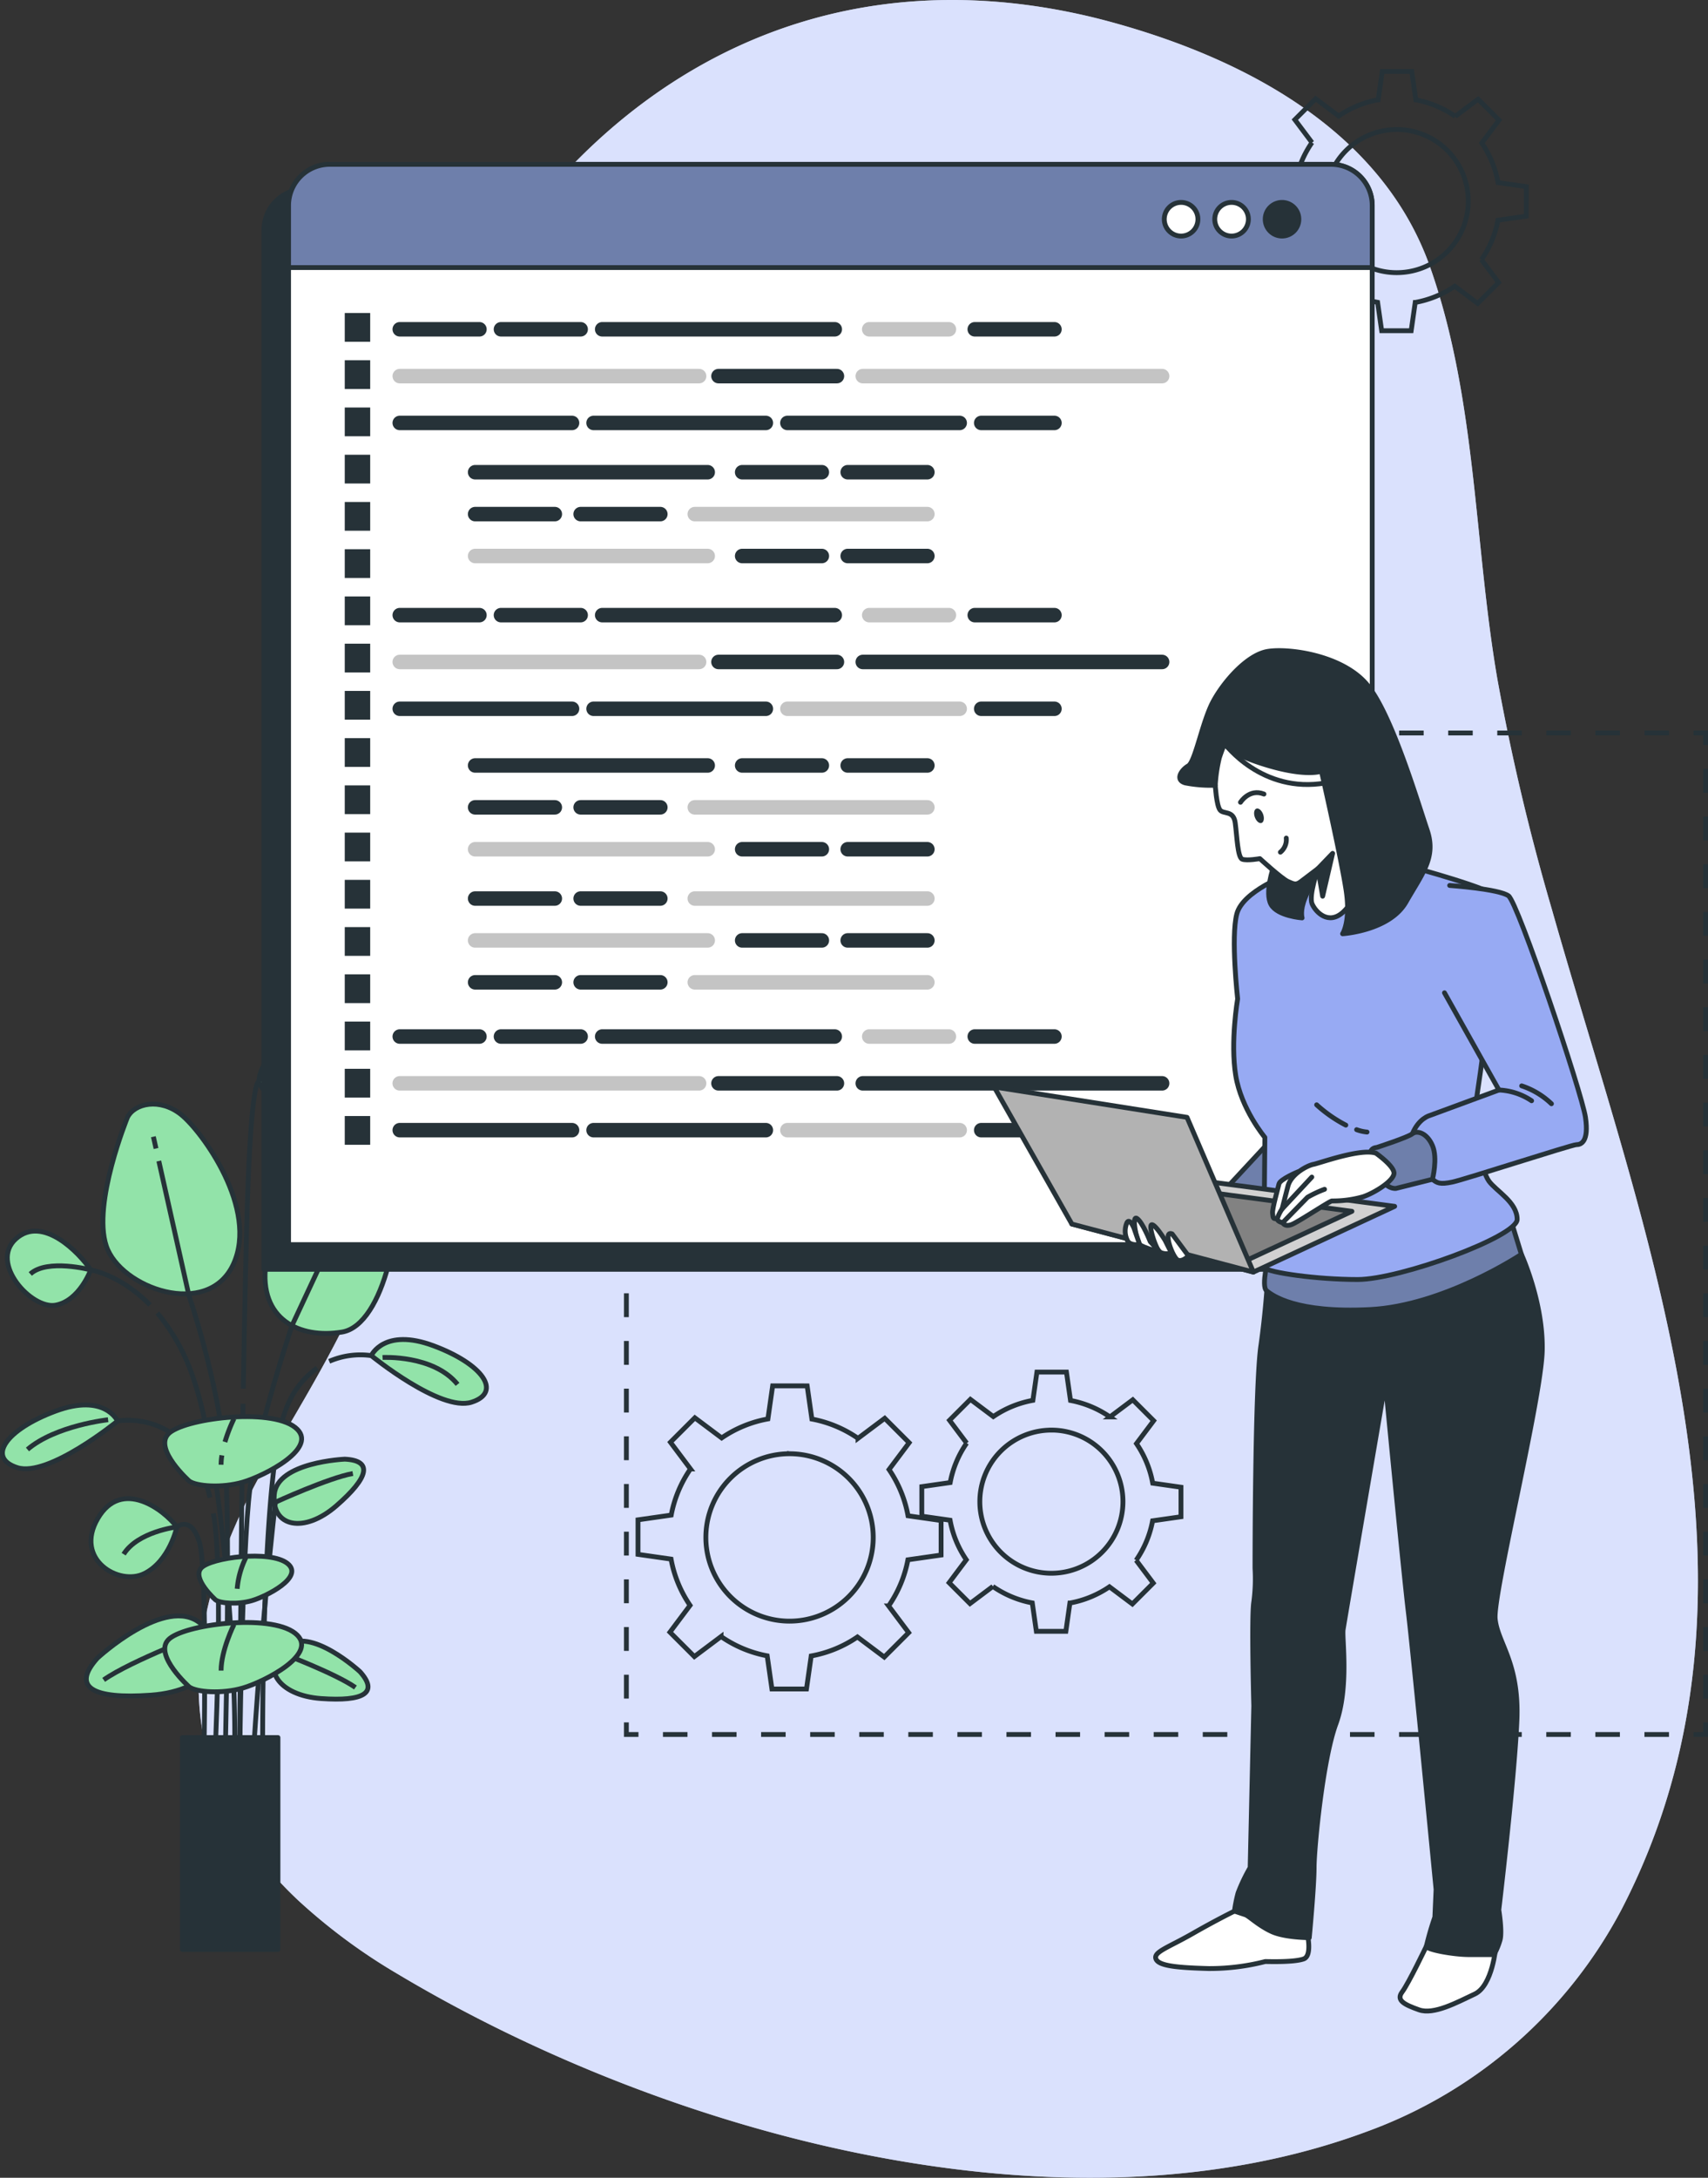 <svg id="Grupo_142218" data-name="Grupo 142218" xmlns="http://www.w3.org/2000/svg" xmlns:xlink="http://www.w3.org/1999/xlink" width="353.473" height="450.559" viewBox="0 0 353.473 450.559">
  <rect x="0" y="0" width="353.473" height="450.559" fill="#333333" stroke="none"/>
  <defs>
    <clipPath id="clip-path">
      <rect id="Rectángulo_37535" data-name="Rectángulo 37535" width="353.473" height="450.559" fill="none"/>
    </clipPath>
    <clipPath id="clip-path-3">
      <rect id="Rectángulo_37513" data-name="Rectángulo 37513" width="310.288" height="450.559" transform="translate(41.102)" fill="none"/>
    </clipPath>
  </defs>
  <g id="Grupo_142217" data-name="Grupo 142217" clip-path="url(#clip-path)">
    <g id="Grupo_142216" data-name="Grupo 142216">
      <g id="Grupo_142215" data-name="Grupo 142215" clip-path="url(#clip-path)">
        <path id="Trazado_146644" data-name="Trazado 146644" d="M321.129,188.024c19.42,68.364,48.748,140.856,14.442,207.043a97.117,97.117,0,0,1-52.491,45.858C220.691,464.235,138.6,442.056,82.3,408.4a119.954,119.954,0,0,1-20.445-15.1c-29.719-27.775-23.576-61.5-6.169-91.351,14.731-25.264,28.982-47.368,26.986-77.471-1.106-16.674-4.1-33.277-5.431-49.944-1.82-22.691-1.328-45.534,3.327-67.641C92.889,48.413,141.727-10.306,215.971,1.535a132.534,132.534,0,0,1,14.283,3.108c28.889,7.948,56.1,23.319,65.706,50.611,9.66,27.438,9.081,57.191,13.928,85.265a462.281,462.281,0,0,0,11.241,47.505" fill="#dae1fd"/>
        <g id="Grupo_142214" data-name="Grupo 142214" opacity="0.7">
          <g id="Grupo_142213" data-name="Grupo 142213">
            <g id="Grupo_142212" data-name="Grupo 142212" clip-path="url(#clip-path-3)">
              <path id="Trazado_146645" data-name="Trazado 146645" d="M321.129,188.024c19.42,68.364,48.748,140.856,14.442,207.043a97.117,97.117,0,0,1-52.491,45.858C220.691,464.235,138.6,442.056,82.3,408.4a119.954,119.954,0,0,1-20.445-15.1c-29.719-27.775-23.576-61.5-6.169-91.351,14.731-25.264,28.982-47.368,26.986-77.471-1.106-16.674-4.1-33.277-5.431-49.944-1.82-22.691-1.328-45.534,3.327-67.641C92.889,48.413,141.727-10.306,215.971,1.535a132.534,132.534,0,0,1,14.283,3.108c28.889,7.948,56.1,23.319,65.706,50.611,9.66,27.438,9.081,57.191,13.928,85.265a462.281,462.281,0,0,0,11.241,47.505" fill="#dae1fd"/>
            </g>
          </g>
        </g>
        <path id="Trazado_146646" data-name="Trazado 146646" d="M352.973,356.348v2.5h-2.5" fill="none" stroke="#263238" stroke-miterlimit="10" stroke-width="1"/>
        <line id="Línea_259" data-name="Línea 259" x1="210.726" transform="translate(134.67 358.848)" fill="none" stroke="#263238" stroke-miterlimit="10" stroke-width="1" stroke-dasharray="5.078 5.078"/>
        <path id="Trazado_146647" data-name="Trazado 146647" d="M132.131,358.848h-2.5v-2.5" fill="none" stroke="#263238" stroke-miterlimit="10" stroke-width="1"/>
        <line id="Línea_260" data-name="Línea 260" y1="194.803" transform="translate(129.631 156.614)" fill="none" stroke="#263238" stroke-miterlimit="10" stroke-width="1" stroke-dasharray="4.932 4.932"/>
        <path id="Trazado_146648" data-name="Trazado 146648" d="M129.631,154.148v-2.5h2.5" fill="none" stroke="#263238" stroke-miterlimit="10" stroke-width="1"/>
        <line id="Línea_261" data-name="Línea 261" x2="210.725" transform="translate(137.209 151.648)" fill="none" stroke="#263238" stroke-miterlimit="10" stroke-width="1" stroke-dasharray="5.078 5.078"/>
        <path id="Trazado_146649" data-name="Trazado 146649" d="M350.473,151.648h2.5v2.5" fill="none" stroke="#263238" stroke-miterlimit="10" stroke-width="1"/>
        <line id="Línea_262" data-name="Línea 262" y2="194.803" transform="translate(352.973 159.08)" fill="none" stroke="#263238" stroke-miterlimit="10" stroke-width="1" stroke-dasharray="4.932 4.932"/>
        <path id="Trazado_146650" data-name="Trazado 146650" d="M18.778,262.733s-2.337,6.428-7.305,7.3S-2.259,261.272,3.292,256.3s13.149,2.922,15.486,6.428" fill="#92e3a9"/>
        <path id="Trazado_146651" data-name="Trazado 146651" d="M18.778,262.733s-2.337,6.428-7.305,7.3S-2.259,261.272,3.292,256.3,16.441,259.227,18.778,262.733Z" fill="none" stroke="#263238" stroke-linecap="round" stroke-linejoin="round" stroke-width="1"/>
        <path id="Trazado_146652" data-name="Trazado 146652" d="M26.375,231.177S19.07,249,21.992,257.766s21.038,15.193,26.3,3.8S41.861,234.1,37.478,230.592s-9.642-2.337-11.1.585" fill="#92e3a9"/>
        <path id="Trazado_146653" data-name="Trazado 146653" d="M26.375,231.177S19.07,249,21.992,257.766s21.038,15.193,26.3,3.8S41.861,234.1,37.478,230.592,27.836,228.255,26.375,231.177Z" fill="none" stroke="#263238" stroke-linecap="round" stroke-linejoin="round" stroke-width="1"/>
        <path id="Trazado_146654" data-name="Trazado 146654" d="M69.034,238.774s-12.564,11.4-14.025,22.79,7.012,15.486,15.778,14.025S83.935,251.922,81.306,241.7s-12.272-2.922-12.272-2.922" fill="#92e3a9"/>
        <path id="Trazado_146655" data-name="Trazado 146655" d="M69.034,238.774s-12.564,11.4-14.025,22.79,7.012,15.486,15.778,14.025S83.935,251.922,81.306,241.7,69.034,238.774,69.034,238.774Z" fill="none" stroke="#263238" stroke-linecap="round" stroke-linejoin="round" stroke-width="1"/>
        <path id="Trazado_146656" data-name="Trazado 146656" d="M71.371,301.886s-14.025.585-14.609,7.305,6.136,8.181,12.856,2.337,7.6-9.35,1.753-9.642" fill="#92e3a9"/>
        <path id="Trazado_146657" data-name="Trazado 146657" d="M71.371,301.886s-14.025.585-14.609,7.305,6.136,8.181,12.856,2.337S77.215,302.178,71.371,301.886Z" fill="none" stroke="#263238" stroke-linecap="round" stroke-linejoin="round" stroke-width="1"/>
        <path id="Trazado_146658" data-name="Trazado 146658" d="M56.994,310.792s11.053-5.057,16.031-5.935" fill="none" stroke="#263238" stroke-miterlimit="10" stroke-width="1"/>
        <path id="Trazado_146659" data-name="Trazado 146659" d="M74.5,345.858s-10.3-9.535-15.48-5.211-1.476,10.119,7.406,10.765,11.986-1.2,8.074-5.554" fill="#92e3a9"/>
        <path id="Trazado_146660" data-name="Trazado 146660" d="M74.5,345.858s-10.3-9.535-15.48-5.211-1.476,10.119,7.406,10.765S78.41,350.208,74.5,345.858Z" fill="none" stroke="#263238" stroke-linecap="round" stroke-linejoin="round" stroke-width="1"/>
        <path id="Trazado_146661" data-name="Trazado 146661" d="M58.046,341.941s11.379,4.274,15.511,7.185" fill="none" stroke="#263238" stroke-miterlimit="10" stroke-width="1"/>
        <path id="Trazado_146662" data-name="Trazado 146662" d="M20.157,343.051s14.2-13.143,21.339-7.184,2.035,13.95-10.209,14.84-16.523-1.659-11.13-7.656" fill="#92e3a9"/>
        <path id="Trazado_146663" data-name="Trazado 146663" d="M20.157,343.051s14.2-13.143,21.339-7.184,2.035,13.95-10.209,14.84S14.764,349.048,20.157,343.051Z" fill="none" stroke="#263238" stroke-linecap="round" stroke-linejoin="round" stroke-width="1"/>
        <path id="Trazado_146664" data-name="Trazado 146664" d="M42.836,337.65s-15.685,5.892-21.381,9.9" fill="none" stroke="#263238" stroke-miterlimit="10" stroke-width="1"/>
        <path id="Trazado_146665" data-name="Trazado 146665" d="M36.6,315.91s-1.462,7.012-6.72,9.642-14.609-2.922-9.642-11.394S33.972,312.4,36.6,315.91" fill="#92e3a9"/>
        <path id="Trazado_146666" data-name="Trazado 146666" d="M36.6,315.91s-1.462,7.012-6.72,9.642-14.609-2.922-9.642-11.394S33.972,312.4,36.6,315.91Z" fill="none" stroke="#263238" stroke-linecap="round" stroke-linejoin="round" stroke-width="1"/>
        <path id="Trazado_146667" data-name="Trazado 146667" d="M24.33,294s-2.63-5.844-12.856-2.045-14.317,9.642-7.889,11.687S24.33,294,24.33,294" fill="#92e3a9"/>
        <path id="Trazado_146668" data-name="Trazado 146668" d="M24.33,294s-2.63-5.844-12.856-2.045-14.317,9.642-7.889,11.687S24.33,294,24.33,294Z" fill="none" stroke="#263238" stroke-linecap="round" stroke-linejoin="round" stroke-width="1"/>
        <path id="Trazado_146669" data-name="Trazado 146669" d="M22.372,293.73S11.539,294.9,5.683,299.879" fill="none" stroke="#263238" stroke-miterlimit="10" stroke-width="1"/>
        <path id="Trazado_146670" data-name="Trazado 146670" d="M53.548,223.873s1.753,4.091,5.259,3.214,4.383-6.136,9.934-4.675,10.227,7.889,10.227,4.967-7.012-10.518-14.9-10.518-10.227,3.214-10.519,7.012" fill="#92e3a9"/>
        <path id="Trazado_146671" data-name="Trazado 146671" d="M53.548,223.873s1.753,4.091,5.259,3.214,4.383-6.136,9.934-4.675,10.227,7.889,10.227,4.967-7.012-10.518-14.9-10.518S53.84,220.075,53.548,223.873Z" fill="none" stroke="#263238" stroke-linecap="round" stroke-linejoin="round" stroke-width="1"/>
        <path id="Trazado_146672" data-name="Trazado 146672" d="M24.33,294s12.581-2.415,17.82,11.556a38.835,38.835,0,0,1,1.313,4.275" fill="none" stroke="#263238" stroke-miterlimit="10" stroke-width="1"/>
        <path id="Trazado_146673" data-name="Trazado 146673" d="M76.837,280.462s2.63-5.844,12.856-2.045,14.317,9.642,7.889,11.687-20.745-9.642-20.745-9.642" fill="#92e3a9"/>
        <path id="Trazado_146674" data-name="Trazado 146674" d="M76.837,280.462s2.63-5.844,12.856-2.045,14.317,9.642,7.889,11.687S76.837,280.462,76.837,280.462Z" fill="none" stroke="#263238" stroke-linecap="round" stroke-linejoin="round" stroke-width="1"/>
        <path id="Trazado_146675" data-name="Trazado 146675" d="M79.174,280.848s10.54-.586,15.518,5.563" fill="none" stroke="#263238" stroke-miterlimit="10" stroke-width="1"/>
        <path id="Trazado_146676" data-name="Trazado 146676" d="M76.837,280.462a16.194,16.194,0,0,0-8.709,1.187" fill="none" stroke="#263238" stroke-miterlimit="10" stroke-width="1"/>
        <path id="Trazado_146677" data-name="Trazado 146677" d="M31.037,269.981c-6.167-6.3-12.258-7.248-12.258-7.248s-9-2.381-12.51.84" fill="none" stroke="#263238" stroke-miterlimit="10" stroke-width="1"/>
        <line id="Línea_263" data-name="Línea 263" x1="0.547" y1="2.442" transform="translate(31.741 235.172)" fill="none" stroke="#263238" stroke-miterlimit="10" stroke-width="1"/>
        <path id="Trazado_146678" data-name="Trazado 146678" d="M46.516,366.785s1.31-50.318,0-65.6-7.422-33.182-7.422-33.182l-6.227-27.8" fill="none" stroke="#263238" stroke-miterlimit="10" stroke-width="1"/>
        <line id="Línea_264" data-name="Línea 264" y1="2.412" x2="1.126" transform="translate(72.485 246.005)" fill="none" stroke="#263238" stroke-miterlimit="10" stroke-width="1"/>
        <path id="Trazado_146679" data-name="Trazado 146679" d="M49.572,366.73s.437-45.9,2.183-58.994,8.732-33.618,8.732-33.618l10.72-22.964" fill="none" stroke="#263238" stroke-miterlimit="10" stroke-width="1"/>
        <path id="Trazado_146680" data-name="Trazado 146680" d="M56.994,310.792s-3.056,26.313-4.8,56" fill="none" stroke="#263238" stroke-miterlimit="10" stroke-width="1"/>
        <path id="Trazado_146681" data-name="Trazado 146681" d="M42.15,366.73s.873-41.967-.873-47.643-4.676-3.176-4.676-3.176-8.081.95-11.009,5.635" fill="none" stroke="#263238" stroke-miterlimit="10" stroke-width="1"/>
        <path id="Trazado_146682" data-name="Trazado 146682" d="M44.156,313.1c2.284,12.8.177,53.676.177,53.676" fill="none" stroke="#263238" stroke-miterlimit="10" stroke-width="1"/>
        <path id="Trazado_146683" data-name="Trazado 146683" d="M65.653,283.021a18.22,18.22,0,0,0-6.636,9c-5.239,13.971-4.642,74.775-4.642,74.775" fill="none" stroke="#263238" stroke-miterlimit="10" stroke-width="1"/>
        <path id="Trazado_146684" data-name="Trazado 146684" d="M32.557,271.646a41.3,41.3,0,0,1,7.41,13.386c6.986,20.084,9.6,72.092,8.3,81.7" fill="none" stroke="#263238" stroke-miterlimit="10" stroke-width="1"/>
        <path id="Trazado_146685" data-name="Trazado 146685" d="M50.3,290.441c-.425,25.347-.726,76.288-.726,76.288" fill="none" stroke="#263238" stroke-miterlimit="10" stroke-width="1"/>
        <path id="Trazado_146686" data-name="Trazado 146686" d="M50.352,287.287c.288-16.76.627-33.163.967-41.985.873-22.7,2.229-21.43,2.229-21.43s1.616-5.1,10.693-4.512" fill="none" stroke="#263238" stroke-miterlimit="10" stroke-width="1"/>
        <path id="Trazado_146687" data-name="Trazado 146687" d="M39.171,306.427s-7.305-6.514-4.383-9.717,21.038-5.553,26.3-1.389-6.428,10.038-10.811,11.32-9.642.854-11.1-.214" fill="#92e3a9"/>
        <path id="Trazado_146688" data-name="Trazado 146688" d="M39.171,306.427s-7.305-6.514-4.383-9.717,21.038-5.553,26.3-1.389-6.428,10.038-10.811,11.32S40.632,307.495,39.171,306.427Z" fill="none" stroke="#263238" stroke-linecap="round" stroke-linejoin="round" stroke-width="1"/>
        <path id="Trazado_146689" data-name="Trazado 146689" d="M45.917,301.094a12.811,12.811,0,0,0-.162,1.945" fill="none" stroke="#263238" stroke-miterlimit="10" stroke-width="1"/>
        <path id="Trazado_146690" data-name="Trazado 146690" d="M48.429,293.489a33.108,33.108,0,0,0-1.875,4.839" fill="none" stroke="#263238" stroke-miterlimit="10" stroke-width="1"/>
        <path id="Trazado_146691" data-name="Trazado 146691" d="M39.171,349.017s-7.305-6.514-4.383-9.718,21.038-5.552,26.3-1.388-6.428,10.038-10.811,11.32-9.642.854-11.1-.214" fill="#92e3a9"/>
        <path id="Trazado_146692" data-name="Trazado 146692" d="M39.171,349.017s-7.305-6.514-4.383-9.718,21.038-5.552,26.3-1.388-6.428,10.038-10.811,11.32S40.632,350.085,39.171,349.017Z" fill="none" stroke="#263238" stroke-linecap="round" stroke-linejoin="round" stroke-width="1"/>
        <path id="Trazado_146693" data-name="Trazado 146693" d="M48.429,336.079s-2.674,5.348-2.674,9.549" fill="none" stroke="#263238" stroke-miterlimit="10" stroke-width="1"/>
        <path id="Trazado_146694" data-name="Trazado 146694" d="M44.609,331.005s-4.96-4.423-2.976-6.6,14.284-3.77,17.854-.942-4.364,6.815-7.34,7.685-6.546.58-7.538-.145" fill="#92e3a9"/>
        <path id="Trazado_146695" data-name="Trazado 146695" d="M44.609,331.005s-4.96-4.423-2.976-6.6,14.284-3.77,17.854-.942-4.364,6.815-7.34,7.685S45.6,331.73,44.609,331.005Z" fill="none" stroke="#263238" stroke-linecap="round" stroke-linejoin="round" stroke-width="1"/>
        <path id="Trazado_146696" data-name="Trazado 146696" d="M50.9,322.221a17.976,17.976,0,0,0-1.816,6.484" fill="none" stroke="#263238" stroke-miterlimit="10" stroke-width="1"/>
        <rect id="Rectángulo_37514" data-name="Rectángulo 37514" width="19.773" height="43.845" transform="translate(37.749 359.485)" fill="#263238"/>
        <rect id="Rectángulo_37515" data-name="Rectángulo 37515" width="19.773" height="43.845" transform="translate(37.749 359.485)" fill="none" stroke="#263238" stroke-linecap="round" stroke-linejoin="round" stroke-width="1"/>
        <path id="Trazado_146697" data-name="Trazado 146697" d="M132.036,314.441v7.143l6.841.979a24.808,24.808,0,0,0,3.929,9.571l-4.16,5.548,5.051,5.051,5.529-4.145a24.785,24.785,0,0,0,9.546,3.988l.982,6.867H166.9l.979-6.841a24.8,24.8,0,0,0,9.571-3.929l5.549,4.16,5.051-5.051-4.146-5.529a24.785,24.785,0,0,0,3.988-9.546l6.867-.982v-7.144l-6.841-.978a24.786,24.786,0,0,0-3.929-9.571l4.16-5.549-5.051-5.051-5.529,4.145a24.783,24.783,0,0,0-9.546-3.987l-.982-6.867H159.9l-.979,6.841a24.771,24.771,0,0,0-9.571,3.929l-5.549-4.16-5.051,5.051,4.146,5.529a24.785,24.785,0,0,0-3.988,9.546Zm31.36-13.676a17.317,17.317,0,1,1-17.318,17.318A17.318,17.318,0,0,1,163.4,300.765Z" fill="none" stroke="#263238" stroke-miterlimit="10" stroke-width="1"/>
        <path id="Trazado_146698" data-name="Trazado 146698" d="M190.769,307.571v6.109l5.85.837a21.209,21.209,0,0,0,3.36,8.185l-3.557,4.745,4.319,4.319,4.728-3.545a21.2,21.2,0,0,0,8.164,3.41l.84,5.873h6.108l.837-5.851a21.188,21.188,0,0,0,8.185-3.36l4.745,3.558,4.32-4.32-3.545-4.728a21.2,21.2,0,0,0,3.41-8.163l5.872-.84v-6.109l-5.85-.836a21.212,21.212,0,0,0-3.36-8.185l3.558-4.745-4.32-4.32-4.728,3.545a21.205,21.205,0,0,0-8.164-3.41l-.84-5.872h-6.108l-.837,5.85a21.181,21.181,0,0,0-8.185,3.36l-4.745-3.558-4.319,4.32,3.545,4.728a21.187,21.187,0,0,0-3.411,8.163Zm26.818-11.7a14.809,14.809,0,1,1-14.81,14.81A14.81,14.81,0,0,1,217.587,295.876Z" fill="none" stroke="#263238" stroke-miterlimit="10" stroke-width="1"/>
        <path id="Trazado_146699" data-name="Trazado 146699" d="M262.233,38.491V44.6l5.85.837a21.21,21.21,0,0,0,3.36,8.185l-3.557,4.745,4.319,4.319,4.728-3.545a21.19,21.19,0,0,0,8.164,3.41l.84,5.873h6.108l.837-5.851a21.188,21.188,0,0,0,8.185-3.36l4.745,3.558,4.319-4.32-3.545-4.728A21.187,21.187,0,0,0,310,45.56l5.872-.84V38.611l-5.85-.837a21.214,21.214,0,0,0-3.36-8.184l3.557-4.745-4.319-4.32-4.728,3.545a21.205,21.205,0,0,0-8.164-3.41l-.84-5.872h-6.108l-.837,5.85A21.181,21.181,0,0,0,277.035,24L272.29,20.44l-4.32,4.32,3.545,4.728a21.2,21.2,0,0,0-3.41,8.163Zm26.818-11.7a14.81,14.81,0,1,1-14.81,14.81A14.81,14.81,0,0,1,289.051,26.8Z" fill="none" stroke="#263238" stroke-miterlimit="10" stroke-width="1"/>
        <path id="Trazado_146700" data-name="Trazado 146700" d="M278.876,262.606H54.614V47.621A8.521,8.521,0,0,1,63.135,39.1h207.22a8.521,8.521,0,0,1,8.521,8.521Z" fill="#263238"/>
        <path id="Trazado_146701" data-name="Trazado 146701" d="M278.876,262.606H54.614V47.621A8.521,8.521,0,0,1,63.135,39.1h207.22a8.521,8.521,0,0,1,8.521,8.521Z" fill="none" stroke="#263238" stroke-linecap="round" stroke-linejoin="round" stroke-width="1"/>
        <path id="Trazado_146702" data-name="Trazado 146702" d="M283.981,257.5H59.719V42.517A8.521,8.521,0,0,1,68.24,34H275.46a8.521,8.521,0,0,1,8.521,8.521Z" fill="#fff"/>
        <path id="Trazado_146703" data-name="Trazado 146703" d="M283.981,257.5H59.719V42.517A8.521,8.521,0,0,1,68.24,34H275.46a8.521,8.521,0,0,1,8.521,8.521Z" fill="none" stroke="#263238" stroke-linecap="round" stroke-linejoin="round" stroke-width="1"/>
        <path id="Trazado_146704" data-name="Trazado 146704" d="M283.981,55.359H59.719V42.517A8.521,8.521,0,0,1,68.24,34H275.46a8.521,8.521,0,0,1,8.521,8.521Z" fill="#6e7fab"/>
        <path id="Trazado_146705" data-name="Trazado 146705" d="M283.981,55.359H59.719V42.517A8.521,8.521,0,0,1,68.24,34H275.46a8.521,8.521,0,0,1,8.521,8.521Z" fill="none" stroke="#263238" stroke-linecap="round" stroke-linejoin="round" stroke-width="1"/>
        <path id="Trazado_146706" data-name="Trazado 146706" d="M247.911,45.356a3.481,3.481,0,1,0-3.482,3.482,3.482,3.482,0,0,0,3.482-3.482" fill="#fff"/>
        <path id="Trazado_146707" data-name="Trazado 146707" d="M247.911,45.356a3.481,3.481,0,1,0-3.482,3.482A3.482,3.482,0,0,0,247.911,45.356Z" fill="none" stroke="#263238" stroke-linecap="round" stroke-linejoin="round" stroke-width="1"/>
        <path id="Trazado_146708" data-name="Trazado 146708" d="M258.356,45.356a3.481,3.481,0,1,0-3.482,3.482,3.482,3.482,0,0,0,3.482-3.482" fill="#fff"/>
        <path id="Trazado_146709" data-name="Trazado 146709" d="M258.356,45.356a3.481,3.481,0,1,0-3.482,3.482A3.482,3.482,0,0,0,258.356,45.356Z" fill="none" stroke="#263238" stroke-linecap="round" stroke-linejoin="round" stroke-width="1"/>
        <path id="Trazado_146710" data-name="Trazado 146710" d="M268.8,45.356a3.481,3.481,0,1,0-3.482,3.482,3.482,3.482,0,0,0,3.482-3.482" fill="#263238"/>
        <path id="Trazado_146711" data-name="Trazado 146711" d="M268.8,45.356a3.481,3.481,0,1,0-3.482,3.482A3.482,3.482,0,0,0,268.8,45.356Z" fill="none" stroke="#263238" stroke-linecap="round" stroke-linejoin="round" stroke-width="1"/>
        <line id="Línea_265" data-name="Línea 265" x2="16.49" transform="translate(82.729 68.128)" fill="none" stroke="#263238" stroke-linecap="round" stroke-linejoin="round" stroke-width="3"/>
        <line id="Línea_266" data-name="Línea 266" x2="61.95" transform="translate(82.729 77.815)" fill="none" stroke="#c4c4c4" stroke-linecap="round" stroke-linejoin="round" stroke-width="3"/>
        <line id="Línea_267" data-name="Línea 267" x2="61.95" transform="translate(178.551 77.815)" fill="none" stroke="#c4c4c4" stroke-linecap="round" stroke-linejoin="round" stroke-width="3"/>
        <line id="Línea_268" data-name="Línea 268" x2="24.513" transform="translate(148.69 77.815)" fill="none" stroke="#263238" stroke-linecap="round" stroke-linejoin="round" stroke-width="3"/>
        <line id="Línea_269" data-name="Línea 269" x2="35.655" transform="translate(82.729 87.501)" fill="none" stroke="#263238" stroke-linecap="round" stroke-linejoin="round" stroke-width="3"/>
        <line id="Línea_270" data-name="Línea 270" x2="35.655" transform="translate(122.84 87.501)" fill="none" stroke="#263238" stroke-linecap="round" stroke-linejoin="round" stroke-width="3"/>
        <line id="Línea_271" data-name="Línea 271" x2="35.655" transform="translate(162.952 87.501)" fill="none" stroke="#263238" stroke-linecap="round" stroke-linejoin="round" stroke-width="3"/>
        <line id="Línea_272" data-name="Línea 272" x2="15.153" transform="translate(203.064 87.501)" fill="none" stroke="#263238" stroke-linecap="round" stroke-linejoin="round" stroke-width="3"/>
        <line id="Línea_273" data-name="Línea 273" x2="16.49" transform="translate(103.676 68.128)" fill="none" stroke="#263238" stroke-linecap="round" stroke-linejoin="round" stroke-width="3"/>
        <line id="Línea_274" data-name="Línea 274" x2="16.49" transform="translate(201.727 68.128)" fill="none" stroke="#263238" stroke-linecap="round" stroke-linejoin="round" stroke-width="3"/>
        <line id="Línea_275" data-name="Línea 275" x2="16.49" transform="translate(179.888 68.128)" fill="none" stroke="#c4c4c4" stroke-linecap="round" stroke-linejoin="round" stroke-width="3"/>
        <line id="Línea_276" data-name="Línea 276" x2="48.134" transform="translate(124.623 68.128)" fill="none" stroke="#263238" stroke-linecap="round" stroke-linejoin="round" stroke-width="3"/>
        <line id="Línea_277" data-name="Línea 277" x2="16.49" transform="translate(82.729 127.267)" fill="none" stroke="#263238" stroke-linecap="round" stroke-linejoin="round" stroke-width="3"/>
        <line id="Línea_278" data-name="Línea 278" x2="61.95" transform="translate(82.729 136.954)" fill="none" stroke="#c4c4c4" stroke-linecap="round" stroke-linejoin="round" stroke-width="3"/>
        <line id="Línea_279" data-name="Línea 279" x2="61.95" transform="translate(178.551 136.954)" fill="none" stroke="#263238" stroke-linecap="round" stroke-linejoin="round" stroke-width="3"/>
        <line id="Línea_280" data-name="Línea 280" x2="24.513" transform="translate(148.69 136.954)" fill="none" stroke="#263238" stroke-linecap="round" stroke-linejoin="round" stroke-width="3"/>
        <line id="Línea_281" data-name="Línea 281" x2="35.655" transform="translate(82.729 146.641)" fill="none" stroke="#263238" stroke-linecap="round" stroke-linejoin="round" stroke-width="3"/>
        <line id="Línea_282" data-name="Línea 282" x2="35.655" transform="translate(122.84 146.641)" fill="none" stroke="#263238" stroke-linecap="round" stroke-linejoin="round" stroke-width="3"/>
        <line id="Línea_283" data-name="Línea 283" x2="35.655" transform="translate(162.952 146.641)" fill="none" stroke="#c4c4c4" stroke-linecap="round" stroke-linejoin="round" stroke-width="3"/>
        <line id="Línea_284" data-name="Línea 284" x2="15.153" transform="translate(203.064 146.641)" fill="none" stroke="#263238" stroke-linecap="round" stroke-linejoin="round" stroke-width="3"/>
        <line id="Línea_285" data-name="Línea 285" x2="16.49" transform="translate(103.676 127.267)" fill="none" stroke="#263238" stroke-linecap="round" stroke-linejoin="round" stroke-width="3"/>
        <line id="Línea_286" data-name="Línea 286" x2="16.49" transform="translate(201.727 127.267)" fill="none" stroke="#263238" stroke-linecap="round" stroke-linejoin="round" stroke-width="3"/>
        <line id="Línea_287" data-name="Línea 287" x2="16.49" transform="translate(179.888 127.267)" fill="none" stroke="#c4c4c4" stroke-linecap="round" stroke-linejoin="round" stroke-width="3"/>
        <line id="Línea_288" data-name="Línea 288" x2="48.134" transform="translate(124.623 127.267)" fill="none" stroke="#263238" stroke-linecap="round" stroke-linejoin="round" stroke-width="3"/>
        <line id="Línea_289" data-name="Línea 289" x2="16.49" transform="translate(82.729 214.447)" fill="none" stroke="#263238" stroke-linecap="round" stroke-linejoin="round" stroke-width="3"/>
        <line id="Línea_290" data-name="Línea 290" x2="61.95" transform="translate(82.729 224.133)" fill="none" stroke="#c4c4c4" stroke-linecap="round" stroke-linejoin="round" stroke-width="3"/>
        <line id="Línea_291" data-name="Línea 291" x2="61.95" transform="translate(178.551 224.133)" fill="none" stroke="#263238" stroke-linecap="round" stroke-linejoin="round" stroke-width="3"/>
        <line id="Línea_292" data-name="Línea 292" x2="24.513" transform="translate(148.69 224.133)" fill="none" stroke="#263238" stroke-linecap="round" stroke-linejoin="round" stroke-width="3"/>
        <line id="Línea_293" data-name="Línea 293" x2="35.655" transform="translate(82.729 233.82)" fill="none" stroke="#263238" stroke-linecap="round" stroke-linejoin="round" stroke-width="3"/>
        <line id="Línea_294" data-name="Línea 294" x2="35.655" transform="translate(122.84 233.82)" fill="none" stroke="#263238" stroke-linecap="round" stroke-linejoin="round" stroke-width="3"/>
        <line id="Línea_295" data-name="Línea 295" x2="35.655" transform="translate(162.952 233.82)" fill="none" stroke="#c4c4c4" stroke-linecap="round" stroke-linejoin="round" stroke-width="3"/>
        <line id="Línea_296" data-name="Línea 296" x2="15.153" transform="translate(203.064 233.82)" fill="none" stroke="#263238" stroke-linecap="round" stroke-linejoin="round" stroke-width="3"/>
        <line id="Línea_297" data-name="Línea 297" x2="16.49" transform="translate(103.676 214.447)" fill="none" stroke="#263238" stroke-linecap="round" stroke-linejoin="round" stroke-width="3"/>
        <line id="Línea_298" data-name="Línea 298" x2="16.49" transform="translate(201.727 214.447)" fill="none" stroke="#263238" stroke-linecap="round" stroke-linejoin="round" stroke-width="3"/>
        <line id="Línea_299" data-name="Línea 299" x2="16.49" transform="translate(179.888 214.447)" fill="none" stroke="#c4c4c4" stroke-linecap="round" stroke-linejoin="round" stroke-width="3"/>
        <line id="Línea_300" data-name="Línea 300" x2="48.134" transform="translate(124.623 214.447)" fill="none" stroke="#263238" stroke-linecap="round" stroke-linejoin="round" stroke-width="3"/>
        <line id="Línea_301" data-name="Línea 301" x2="16.49" transform="translate(175.431 97.698)" fill="none" stroke="#263238" stroke-linecap="round" stroke-linejoin="round" stroke-width="3"/>
        <line id="Línea_302" data-name="Línea 302" x2="16.49" transform="translate(153.592 97.698)" fill="none" stroke="#263238" stroke-linecap="round" stroke-linejoin="round" stroke-width="3"/>
        <line id="Línea_303" data-name="Línea 303" x2="48.134" transform="translate(98.327 97.698)" fill="none" stroke="#263238" stroke-linecap="round" stroke-linejoin="round" stroke-width="3"/>
        <line id="Línea_304" data-name="Línea 304" x2="16.49" transform="translate(175.431 115.032)" fill="none" stroke="#263238" stroke-linecap="round" stroke-linejoin="round" stroke-width="3"/>
        <line id="Línea_305" data-name="Línea 305" x2="16.49" transform="translate(153.592 115.032)" fill="none" stroke="#263238" stroke-linecap="round" stroke-linejoin="round" stroke-width="3"/>
        <line id="Línea_306" data-name="Línea 306" x2="48.134" transform="translate(98.327 115.032)" fill="none" stroke="#c4c4c4" stroke-linecap="round" stroke-linejoin="round" stroke-width="3"/>
        <line id="Línea_307" data-name="Línea 307" x1="16.49" transform="translate(98.328 106.365)" fill="none" stroke="#263238" stroke-linecap="round" stroke-linejoin="round" stroke-width="3"/>
        <line id="Línea_308" data-name="Línea 308" x1="16.49" transform="translate(120.166 106.365)" fill="none" stroke="#263238" stroke-linecap="round" stroke-linejoin="round" stroke-width="3"/>
        <line id="Línea_309" data-name="Línea 309" x1="48.134" transform="translate(143.787 106.365)" fill="none" stroke="#c4c4c4" stroke-linecap="round" stroke-linejoin="round" stroke-width="3"/>
        <line id="Línea_310" data-name="Línea 310" x2="16.49" transform="translate(175.431 158.367)" fill="none" stroke="#263238" stroke-linecap="round" stroke-linejoin="round" stroke-width="3"/>
        <line id="Línea_311" data-name="Línea 311" x2="16.49" transform="translate(153.592 158.367)" fill="none" stroke="#263238" stroke-linecap="round" stroke-linejoin="round" stroke-width="3"/>
        <line id="Línea_312" data-name="Línea 312" x2="48.134" transform="translate(98.327 158.367)" fill="none" stroke="#263238" stroke-linecap="round" stroke-linejoin="round" stroke-width="3"/>
        <line id="Línea_313" data-name="Línea 313" x2="16.49" transform="translate(175.431 175.701)" fill="none" stroke="#263238" stroke-linecap="round" stroke-linejoin="round" stroke-width="3"/>
        <line id="Línea_314" data-name="Línea 314" x2="16.49" transform="translate(153.592 175.701)" fill="none" stroke="#263238" stroke-linecap="round" stroke-linejoin="round" stroke-width="3"/>
        <line id="Línea_315" data-name="Línea 315" x2="48.134" transform="translate(98.327 175.701)" fill="none" stroke="#c4c4c4" stroke-linecap="round" stroke-linejoin="round" stroke-width="3"/>
        <line id="Línea_316" data-name="Línea 316" x1="16.49" transform="translate(98.328 167.033)" fill="none" stroke="#263238" stroke-linecap="round" stroke-linejoin="round" stroke-width="3"/>
        <line id="Línea_317" data-name="Línea 317" x1="16.49" transform="translate(120.166 167.033)" fill="none" stroke="#263238" stroke-linecap="round" stroke-linejoin="round" stroke-width="3"/>
        <line id="Línea_318" data-name="Línea 318" x1="48.134" transform="translate(143.787 167.033)" fill="none" stroke="#c4c4c4" stroke-linecap="round" stroke-linejoin="round" stroke-width="3"/>
        <line id="Línea_319" data-name="Línea 319" x1="16.49" transform="translate(98.328 185.897)" fill="none" stroke="#263238" stroke-linecap="round" stroke-linejoin="round" stroke-width="3"/>
        <line id="Línea_320" data-name="Línea 320" x1="16.49" transform="translate(120.166 185.897)" fill="none" stroke="#263238" stroke-linecap="round" stroke-linejoin="round" stroke-width="3"/>
        <line id="Línea_321" data-name="Línea 321" x1="48.134" transform="translate(143.787 185.897)" fill="none" stroke="#c4c4c4" stroke-linecap="round" stroke-linejoin="round" stroke-width="3"/>
        <line id="Línea_322" data-name="Línea 322" x1="16.49" transform="translate(98.328 203.231)" fill="none" stroke="#263238" stroke-linecap="round" stroke-linejoin="round" stroke-width="3"/>
        <line id="Línea_323" data-name="Línea 323" x1="16.49" transform="translate(120.166 203.231)" fill="none" stroke="#263238" stroke-linecap="round" stroke-linejoin="round" stroke-width="3"/>
        <line id="Línea_324" data-name="Línea 324" x1="48.134" transform="translate(143.787 203.231)" fill="none" stroke="#c4c4c4" stroke-linecap="round" stroke-linejoin="round" stroke-width="3"/>
        <line id="Línea_325" data-name="Línea 325" x2="16.49" transform="translate(175.431 194.564)" fill="none" stroke="#263238" stroke-linecap="round" stroke-linejoin="round" stroke-width="3"/>
        <line id="Línea_326" data-name="Línea 326" x2="16.49" transform="translate(153.592 194.564)" fill="none" stroke="#263238" stroke-linecap="round" stroke-linejoin="round" stroke-width="3"/>
        <line id="Línea_327" data-name="Línea 327" x2="48.134" transform="translate(98.327 194.564)" fill="none" stroke="#c4c4c4" stroke-linecap="round" stroke-linejoin="round" stroke-width="3"/>
        <rect id="Rectángulo_37516" data-name="Rectángulo 37516" width="5.265" height="5.949" transform="translate(71.347 64.764)" fill="#263238"/>
        <rect id="Rectángulo_37517" data-name="Rectángulo 37517" width="5.265" height="5.949" transform="translate(71.347 74.536)" fill="#263238"/>
        <rect id="Rectángulo_37518" data-name="Rectángulo 37518" width="5.265" height="5.948" transform="translate(71.347 84.31)" fill="#263238"/>
        <rect id="Rectángulo_37519" data-name="Rectángulo 37519" width="5.265" height="5.948" transform="translate(71.347 94.083)" fill="#263238"/>
        <rect id="Rectángulo_37520" data-name="Rectángulo 37520" width="5.265" height="5.949" transform="translate(71.347 103.854)" fill="#263238"/>
        <rect id="Rectángulo_37521" data-name="Rectángulo 37521" width="5.265" height="5.949" transform="translate(71.347 113.627)" fill="#263238"/>
        <rect id="Rectángulo_37522" data-name="Rectángulo 37522" width="5.265" height="5.948" transform="translate(71.347 123.4)" fill="#263238"/>
        <rect id="Rectángulo_37523" data-name="Rectángulo 37523" width="5.265" height="5.949" transform="translate(71.347 133.172)" fill="#263238"/>
        <rect id="Rectángulo_37524" data-name="Rectángulo 37524" width="5.265" height="5.949" transform="translate(71.347 142.944)" fill="#263238"/>
        <rect id="Rectángulo_37525" data-name="Rectángulo 37525" width="5.265" height="5.948" transform="translate(71.347 152.718)" fill="#263238"/>
        <rect id="Rectángulo_37526" data-name="Rectángulo 37526" width="5.265" height="5.948" transform="translate(71.347 162.491)" fill="#263238"/>
        <rect id="Rectángulo_37527" data-name="Rectángulo 37527" width="5.265" height="5.949" transform="translate(71.347 172.262)" fill="#263238"/>
        <rect id="Rectángulo_37528" data-name="Rectángulo 37528" width="5.265" height="5.949" transform="translate(71.347 182.035)" fill="#263238"/>
        <rect id="Rectángulo_37529" data-name="Rectángulo 37529" width="5.265" height="5.949" transform="translate(71.347 191.807)" fill="#263238"/>
        <rect id="Rectángulo_37530" data-name="Rectángulo 37530" width="5.265" height="5.949" transform="translate(71.347 201.58)" fill="#263238"/>
        <rect id="Rectángulo_37531" data-name="Rectángulo 37531" width="5.265" height="5.949" transform="translate(71.347 211.352)" fill="#263238"/>
        <rect id="Rectángulo_37532" data-name="Rectángulo 37532" width="5.265" height="5.949" transform="translate(71.347 221.125)" fill="#263238"/>
        <rect id="Rectángulo_37533" data-name="Rectángulo 37533" width="5.265" height="5.949" transform="translate(71.347 230.897)" fill="#263238"/>
        <path id="Trazado_146712" data-name="Trazado 146712" d="M255.473,395.394s-3.583,1.743-8.65,4.639-8.143,3.8-7.6,5.248,4.343,1.81,10.857,1.991a46.056,46.056,0,0,0,11.763-1.448c.724,0,5.972.181,7.963-.543s.543-6.153.543-6.153-11.836-4.935-14.876-3.734" fill="#fff"/>
        <path id="Trazado_146713" data-name="Trazado 146713" d="M255.473,395.394s-3.583,1.743-8.65,4.639-8.143,3.8-7.6,5.248,4.343,1.81,10.857,1.991a46.056,46.056,0,0,0,11.763-1.448c.724,0,5.972.181,7.963-.543s.543-6.153.543-6.153S258.513,394.193,255.473,395.394Z" fill="none" stroke="#263238" stroke-linecap="round" stroke-linejoin="round" stroke-width="1"/>
        <path id="Trazado_146714" data-name="Trazado 146714" d="M295.192,402.639s-3.7,7.734-5.011,9.476.436,2.613,3.484,3.7,7.84-1.524,11.542-3.267,4.356-9.8,4.356-9.8Z" fill="#fff"/>
        <path id="Trazado_146715" data-name="Trazado 146715" d="M295.192,402.639s-3.7,7.734-5.011,9.476.436,2.613,3.484,3.7,7.84-1.524,11.542-3.267,4.356-9.8,4.356-9.8Z" fill="none" stroke="#263238" stroke-linecap="round" stroke-linejoin="round" stroke-width="1"/>
        <path id="Trazado_146716" data-name="Trazado 146716" d="M314.854,259.509s4.568,9.977,4.319,19.969-10.242,50.468-9.743,55.464,5,8.993,4.5,20.983-3.747,39.219-3.747,39.219.749,4.5.249,6.245a13.756,13.756,0,0,1-1.249,3h-5.245c-3,0-8.744-1-8.744-1.748a61.494,61.494,0,0,1,1.749-6l.25-5.745s-4.746-49.212-5.746-57.455-4.746-47.47-4.746-47.47-8.493,49.468-8.743,51.217,1.249,11.99-1.5,19.485-4.5,25.729-4.5,29.726-1,14.489-1,14.489-5,0-7.744-1.249-4.746-3.248-5.495-3.5l-2.248-.75a28.86,28.86,0,0,1,.749-3.747,35.5,35.5,0,0,1,2.5-5.246l.75-33.473s-.5-18.486,0-21.483a36.5,36.5,0,0,0,.249-6.995c0-1,0-38.227,1.249-46.221a182.887,182.887,0,0,0,1.6-18.327l48.864-5.654Z" fill="#263238"/>
        <path id="Trazado_146717" data-name="Trazado 146717" d="M314.854,259.509s4.568,9.977,4.319,19.969-10.242,50.468-9.743,55.464,5,8.993,4.5,20.983-3.747,39.219-3.747,39.219.749,4.5.249,6.245a13.756,13.756,0,0,1-1.249,3h-5.245c-3,0-8.744-1-8.744-1.748a61.494,61.494,0,0,1,1.749-6l.25-5.745s-4.746-49.212-5.746-57.455-4.746-47.47-4.746-47.47-8.493,49.468-8.743,51.217,1.249,11.99-1.5,19.485-4.5,25.729-4.5,29.726-1,14.489-1,14.489-5,0-7.744-1.249-4.746-3.248-5.495-3.5l-2.248-.75a28.86,28.86,0,0,1,.749-3.747,35.5,35.5,0,0,1,2.5-5.246l.75-33.473s-.5-18.486,0-21.483a36.5,36.5,0,0,0,.249-6.995c0-1,0-38.227,1.249-46.221a182.887,182.887,0,0,0,1.6-18.327l48.864-5.654Z" fill="none" stroke="#263238" stroke-linecap="round" stroke-linejoin="round" stroke-width="1"/>
        <path id="Trazado_146718" data-name="Trazado 146718" d="M312.495,251.843l2.359,7.667s-15.979,10.637-31.312,11.423-20.249-2.919-21.428-3.9.45-7.128.45-7.128,17.1,1.769,25.949-.393,23.982-7.667,23.982-7.667" fill="#6e7fab"/>
        <path id="Trazado_146719" data-name="Trazado 146719" d="M312.495,251.843l2.359,7.667s-15.979,10.637-31.312,11.423-20.249-2.919-21.428-3.9.45-7.128.45-7.128,17.1,1.769,25.949-.393S312.495,251.843,312.495,251.843Z" fill="none" stroke="#263238" stroke-linecap="round" stroke-linejoin="round" stroke-width="1"/>
        <path id="Trazado_146720" data-name="Trazado 146720" d="M262.146,236.826l-7.772,8.37-2.093,2.242,10.164,2.84,1.046-13.153Z" fill="#6e7fab"/>
        <path id="Trazado_146721" data-name="Trazado 146721" d="M262.146,236.826l-7.772,8.37-2.093,2.242,10.164,2.84,1.046-13.153Z" fill="none" stroke="#263238" stroke-linecap="round" stroke-linejoin="round" stroke-width="1"/>
        <path id="Trazado_146722" data-name="Trazado 146722" d="M292.31,179.433s16.654,4.477,17.728,6.267-4.166,41.132-4.92,44.148,1.508,12.441,3.016,14.514,5.843,4.335,5.843,7.917S289.661,264.72,280.99,264.72s-18.325-1.45-19.268-2.393-.147-4.2-.147-4.959.189-22.054.189-22.054-4.9-5.843-6.032-12.818.4-15.844.4-15.844-1.432-12.714-.179-17.549,10.745-8.237,10.745-8.237,9.311-3.94,25.607-1.433" fill="#97aaf3"/>
        <path id="Trazado_146723" data-name="Trazado 146723" d="M292.31,179.433s16.654,4.477,17.728,6.267-4.166,41.132-4.92,44.148,1.508,12.441,3.016,14.514,5.843,4.335,5.843,7.917S289.661,264.72,280.99,264.72s-18.325-1.45-19.268-2.393-.147-4.2-.147-4.959.189-22.054.189-22.054-4.9-5.843-6.032-12.818.4-15.844.4-15.844-1.432-12.714-.179-17.549,10.745-8.237,10.745-8.237S276.014,176.926,292.31,179.433Z" fill="none" stroke="#263238" stroke-linecap="round" stroke-linejoin="round" stroke-width="1"/>
        <path id="Trazado_146724" data-name="Trazado 146724" d="M278.518,232.777a28.169,28.169,0,0,1-6.035-4.2" fill="#97aaf3"/>
        <path id="Trazado_146725" data-name="Trazado 146725" d="M278.518,232.777a28.169,28.169,0,0,1-6.035-4.2" fill="none" stroke="#263238" stroke-linecap="round" stroke-linejoin="round" stroke-width="1"/>
        <path id="Trazado_146726" data-name="Trazado 146726" d="M282.907,234.212a8.626,8.626,0,0,1-2.151-.493" fill="#97aaf3"/>
        <path id="Trazado_146727" data-name="Trazado 146727" d="M282.907,234.212a8.626,8.626,0,0,1-2.151-.493" fill="none" stroke="#263238" stroke-linecap="round" stroke-linejoin="round" stroke-width="1"/>
        <path id="Trazado_146728" data-name="Trazado 146728" d="M263.522,179.465s-1.822,5.222-.486,7.65,6.436,2.793,6.436,2.793-.486-1.457.607-4.129,2.915-6.921,2.915-6.921Z" fill="#263238"/>
        <path id="Trazado_146729" data-name="Trazado 146729" d="M263.522,179.465s-1.822,5.222-.486,7.65,6.436,2.793,6.436,2.793-.486-1.457.607-4.129,2.915-6.921,2.915-6.921Z" fill="none" stroke="#263238" stroke-linecap="round" stroke-linejoin="round" stroke-width="1"/>
        <path id="Trazado_146730" data-name="Trazado 146730" d="M251.5,162.464s.243,4.13.971,5.1,2.793,0,3.158,2.672.485,7.164,1.457,7.528,3.643-.121,3.643-.121,4.493,4.129,5.828,4.736,1.7.728,2.672,0,3.522-2.672,3.522-2.672-1.943,5.586-1.215,7.286,3.4,4.493,6.436,1.7,4.857-9.107,4.857-9.107l-8.014-22.708-21.979-5.22s-2.429,9.106-1.336,10.806" fill="#fff"/>
        <path id="Trazado_146731" data-name="Trazado 146731" d="M251.5,162.464s.243,4.13.971,5.1,2.793,0,3.158,2.672.485,7.164,1.457,7.528,3.643-.121,3.643-.121,4.493,4.129,5.828,4.736,1.7.728,2.672,0,3.522-2.672,3.522-2.672-1.943,5.586-1.215,7.286,3.4,4.493,6.436,1.7,4.857-9.107,4.857-9.107l-8.014-22.708-21.979-5.22S250.407,160.764,251.5,162.464Z" fill="none" stroke="#263238" stroke-linecap="round" stroke-linejoin="round" stroke-width="1"/>
        <path id="Trazado_146732" data-name="Trazado 146732" d="M273.722,160.643s3.886,17.122,4.857,23.558-.728,8.986-.728,8.986,9.714-.608,13.114-6.558,6.315-9.228,4.372-14.936-7.286-23.8-12.386-29.993-16.393-7.651-20.643-6.922-9.108,6.314-11.294,10.443-3.643,12.386-5.1,13.236-2.793,2.915-.607,3.522a27.56,27.56,0,0,0,6.193.485,31.478,31.478,0,0,1,.85-5.707c.607-1.821,1.093-2.914,1.093-2.914s.729,2.064,8.865,4.493,11.171,1.214,11.171,1.214Z" fill="#263238"/>
        <path id="Trazado_146733" data-name="Trazado 146733" d="M273.722,160.643s3.886,17.122,4.857,23.558-.728,8.986-.728,8.986,9.714-.608,13.114-6.558,6.315-9.228,4.372-14.936-7.286-23.8-12.386-29.993-16.393-7.651-20.643-6.922-9.108,6.314-11.294,10.443-3.643,12.386-5.1,13.236-2.793,2.915-.607,3.522a27.56,27.56,0,0,0,6.193.485,31.478,31.478,0,0,1,.85-5.707c.607-1.821,1.093-2.914,1.093-2.914s.729,2.064,8.865,4.493,11.171,1.214,11.171,1.214Z" fill="none" stroke="#263238" stroke-linecap="round" stroke-linejoin="round" stroke-width="1"/>
        <path id="Trazado_146734" data-name="Trazado 146734" d="M253.443,153.843s7.65,10.443,20.886,8.136" fill="none" stroke="#263238" stroke-linecap="round" stroke-linejoin="round" stroke-width="1"/>
        <path id="Trazado_146735" data-name="Trazado 146735" d="M256.722,165.986s1.821-2.914,4.857-1.7" fill="none" stroke="#263238" stroke-linecap="round" stroke-linejoin="round" stroke-width="1"/>
        <path id="Trazado_146736" data-name="Trazado 146736" d="M266.194,173.393a3.321,3.321,0,0,1-1.215,2.914" fill="none" stroke="#263238" stroke-linecap="round" stroke-linejoin="round" stroke-width="1"/>
        <path id="Trazado_146737" data-name="Trazado 146737" d="M259.691,169.089c.3.82.921,1.345,1.394,1.174s.616-.975.319-1.794-.921-1.346-1.394-1.174-.616.974-.319,1.794" fill="#263238"/>
        <path id="Trazado_146738" data-name="Trazado 146738" d="M272.751,179.708l3.036-3.157-2.065,8.864Z" fill="#263238"/>
        <path id="Trazado_146739" data-name="Trazado 146739" d="M272.751,179.708l3.036-3.157-2.065,8.864Z" fill="none" stroke="#263238" stroke-linecap="round" stroke-linejoin="round" stroke-width="1"/>
        <path id="Trazado_146740" data-name="Trazado 146740" d="M259.394,263.183l29.236-13.6-44.146-5.847-22.658,9.5Z" fill="#d1d1d1"/>
        <path id="Trazado_146741" data-name="Trazado 146741" d="M259.394,263.183l29.236-13.6-44.146-5.847-22.658,9.5Z" fill="none" stroke="#263238" stroke-linecap="round" stroke-linejoin="round" stroke-width="1"/>
        <path id="Trazado_146742" data-name="Trazado 146742" d="M258.291,260.609l21.494-9.995-32.456-4.3L230.671,253.3Z" fill="#828282"/>
        <path id="Trazado_146743" data-name="Trazado 146743" d="M258.291,260.609l21.494-9.995-32.456-4.3L230.671,253.3Z" fill="none" stroke="#263238" stroke-linecap="round" stroke-linejoin="round" stroke-width="1"/>
        <path id="Trazado_146744" data-name="Trazado 146744" d="M259.394,263.183l-13.741-32.014-39.907-6.285,16.08,28.359Z" fill="#b2b2b2"/>
        <path id="Trazado_146745" data-name="Trazado 146745" d="M259.394,263.183l-13.741-32.014-39.907-6.285,16.08,28.359Z" fill="none" stroke="#263238" stroke-linecap="round" stroke-linejoin="round" stroke-width="1"/>
        <path id="Trazado_146746" data-name="Trazado 146746" d="M242.583,255.289l3.362,4.532s-1.169,1.315-2.193.877-3.216-6.286-1.169-5.409" fill="#fff"/>
        <path id="Trazado_146747" data-name="Trazado 146747" d="M242.583,255.289l3.362,4.532s-1.169,1.315-2.193.877S240.536,254.412,242.583,255.289Z" fill="none" stroke="#263238" stroke-linecap="round" stroke-linejoin="round" stroke-width="1"/>
        <path id="Trazado_146748" data-name="Trazado 146748" d="M242.437,259.236a3.282,3.282,0,0,1-2.339-.146c-.877-.585-2.485-5.555-1.754-5.7s2.777,3.216,2.777,3.216Z" fill="#fff"/>
        <path id="Trazado_146749" data-name="Trazado 146749" d="M242.437,259.236a3.282,3.282,0,0,1-2.339-.146c-.877-.585-2.485-5.555-1.754-5.7s2.777,3.216,2.777,3.216Z" fill="none" stroke="#263238" stroke-linecap="round" stroke-linejoin="round" stroke-width="1"/>
        <path id="Trazado_146750" data-name="Trazado 146750" d="M240.1,259.09s-3.654-1.023-4.239-1.608-1.754-6.14-.585-5.409,2.778,4.824,2.778,4.824Z" fill="#fff"/>
        <path id="Trazado_146751" data-name="Trazado 146751" d="M240.1,259.09s-3.654-1.023-4.239-1.608-1.754-6.14-.585-5.409,2.778,4.824,2.778,4.824Z" fill="none" stroke="#263238" stroke-linecap="round" stroke-linejoin="round" stroke-width="1"/>
        <path id="Trazado_146752" data-name="Trazado 146752" d="M235.859,257.482s-1.9.292-2.485-.731a4.344,4.344,0,0,1-.146-3.8c.585-1.023,1.462,1.17,1.462,1.17Z" fill="#fff"/>
        <path id="Trazado_146753" data-name="Trazado 146753" d="M235.859,257.482s-1.9.292-2.485-.731a4.344,4.344,0,0,1-.146-3.8c.585-1.023,1.462,1.17,1.462,1.17Z" fill="none" stroke="#263238" stroke-linecap="round" stroke-linejoin="round" stroke-width="1"/>
        <path id="Trazado_146754" data-name="Trazado 146754" d="M300.01,183.194s10.207.716,12.177,2.149,15.173,40.735,15.927,45.825-.942,5.655-1.884,5.655-23,7.163-25.636,7.728-3.2.189-4.147-.565-5.466-6.221-4.147-9.425,3.582-3.77,3.582-3.77l14.325-5.278L298.936,205.4" fill="#97aaf3"/>
        <path id="Trazado_146755" data-name="Trazado 146755" d="M300.01,183.194s10.207.716,12.177,2.149,15.173,40.735,15.927,45.825-.942,5.655-1.884,5.655-23,7.163-25.636,7.728-3.2.189-4.147-.565-5.466-6.221-4.147-9.425,3.582-3.77,3.582-3.77l14.325-5.278L298.936,205.4" fill="none" stroke="#263238" stroke-linecap="round" stroke-linejoin="round" stroke-width="1"/>
        <path id="Trazado_146756" data-name="Trazado 146756" d="M316.966,227.736a13.172,13.172,0,0,0-6.759-2.224" fill="none" stroke="#263238" stroke-linecap="round" stroke-linejoin="round" stroke-width="1"/>
        <path id="Trazado_146757" data-name="Trazado 146757" d="M314.913,224.657a16.291,16.291,0,0,1,6.159,3.7" fill="none" stroke="#263238" stroke-linecap="round" stroke-linejoin="round" stroke-width="1"/>
        <path id="Trazado_146758" data-name="Trazado 146758" d="M284.948,237.388s6.409-2.073,7.351-2.827,3.016-.189,4.147,2.45,0,6.974,0,6.974l-7.54,1.885s-1.885.377-3.769-2.827-2.263-5.467-.189-5.655" fill="#6e7fab"/>
        <path id="Trazado_146759" data-name="Trazado 146759" d="M284.948,237.388s6.409-2.073,7.351-2.827,3.016-.189,4.147,2.45,0,6.974,0,6.974l-7.54,1.885s-1.885.377-3.769-2.827S282.874,237.576,284.948,237.388Z" fill="none" stroke="#263238" stroke-linecap="round" stroke-linejoin="round" stroke-width="1"/>
        <path id="Trazado_146760" data-name="Trazado 146760" d="M268.631,242.432s-3.73,1.536-3.949,2.523-1.427,5.156-1.317,6.034,0,1.316.987,1.1,2.2-2.523,3.072-4.717,1.975-5.047,1.975-5.047Z" fill="#fff"/>
        <path id="Trazado_146761" data-name="Trazado 146761" d="M268.631,242.432s-3.73,1.536-3.949,2.523-1.427,5.156-1.317,6.034,0,1.316.987,1.1,2.2-2.523,3.072-4.717,1.975-5.047,1.975-5.047Z" fill="none" stroke="#263238" stroke-linecap="round" stroke-linejoin="round" stroke-width="1"/>
        <path id="Trazado_146762" data-name="Trazado 146762" d="M284.758,238.592s3.62,2.523,3.73,4.059-3.84,4.059-6.363,4.937a22.746,22.746,0,0,1-6.473.877c-.438,0-6.692,4.169-8.227,4.828s-1.975-.33-1.975-.33-1.207-.219-1.1-.877a7.9,7.9,0,0,1,.987-1.975s.549-2.194,1.207-4.717,4.059-4.279,5.266-4.5,9.873-3.4,12.945-2.3" fill="#fff"/>
        <path id="Trazado_146763" data-name="Trazado 146763" d="M284.758,238.592s3.62,2.523,3.73,4.059-3.84,4.059-6.363,4.937a22.746,22.746,0,0,1-6.473.877c-.438,0-6.692,4.169-8.227,4.828s-1.975-.33-1.975-.33-1.207-.219-1.1-.877a7.9,7.9,0,0,1,.987-1.975s.549-2.194,1.207-4.717,4.059-4.279,5.266-4.5S281.686,237.495,284.758,238.592Z" fill="none" stroke="#263238" stroke-linecap="round" stroke-linejoin="round" stroke-width="1"/>
        <path id="Trazado_146764" data-name="Trazado 146764" d="M274.116,246.052a23.477,23.477,0,0,0-3.511,1.646c-.438.438-5.156,5.265-5.156,5.265" fill="none" stroke="#263238" stroke-linecap="round" stroke-linejoin="round" stroke-width="1"/>
        <line id="Línea_328" data-name="Línea 328" x1="6.143" y2="6.582" transform="translate(265.34 243.529)" fill="none" stroke="#263238" stroke-linecap="round" stroke-linejoin="round" stroke-width="1"/>
      </g>
    </g>
  </g>
</svg>
